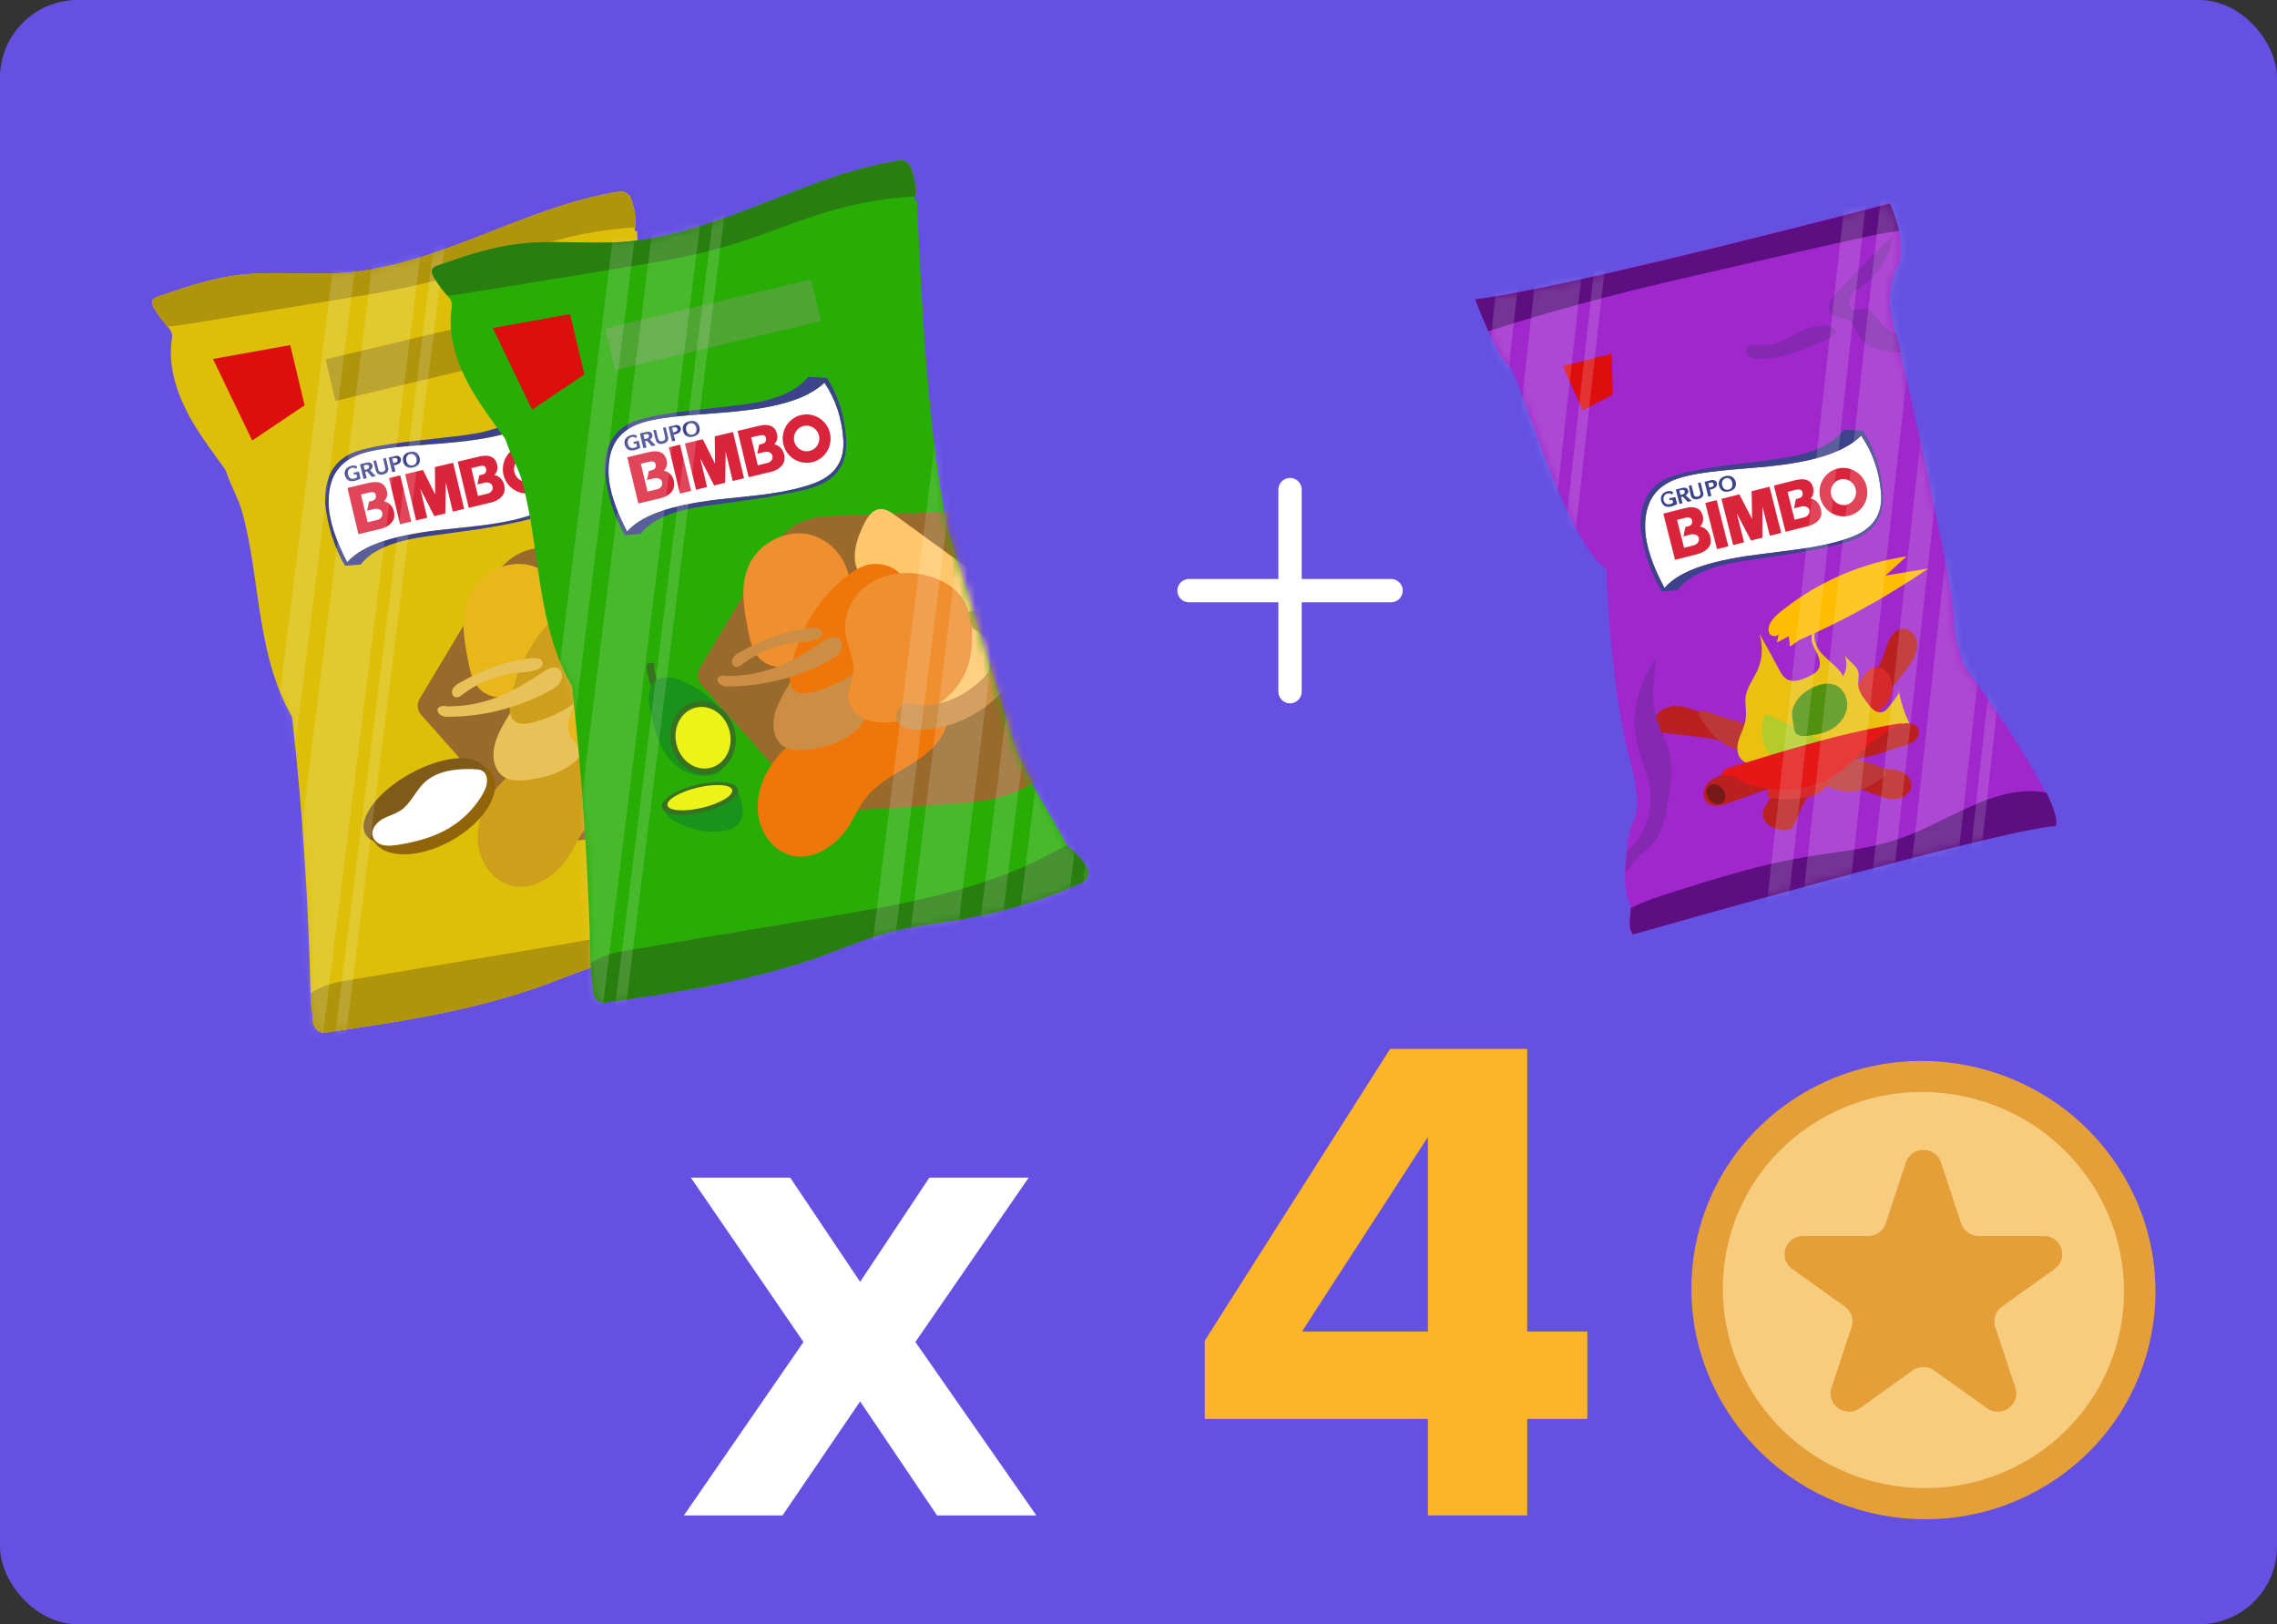 <svg width="293" height="209" viewBox="0 0 293 209" fill="none" xmlns="http://www.w3.org/2000/svg">
<rect x="0" y="0" width="293" height="209" fill="#333333" stroke="none"/>
<rect width="293" height="209" rx="10" fill="#6550E2"/>
<path d="M166 89V76M166 76V63M166 76H179M166 76H153" stroke="white" stroke-width="3" stroke-linecap="round"/>
<path d="M101.495 112.835C101.326 112.7 101.19 112.538 101.086 112.348C101.081 112.33 101.081 112.33 101.077 112.311C99.664 109.587 97.95 106.992 96.551 104.245C95.892 102.959 95.27 101.664 94.663 100.347C94.631 100.296 94.614 100.222 94.6 100.167C93.048 95.135 91.496 90.104 89.943 85.072C88.573 80.641 87.203 76.21 85.833 71.778C85.82 71.723 85.807 71.668 85.794 71.612C83.285 57.897 82.621 43.8 81.989 29.833C81.99 29.755 81.898 29.698 81.824 29.716C81.731 29.738 81.635 29.664 81.65 29.562C81.978 28.314 81.667 26.926 81.234 25.606C81.021 24.955 80.356 24.547 79.658 24.655C67.441 26.575 56.478 34.241 44.13 35.12C39.688 35.438 35.205 34.85 30.774 35.381C27.54 35.762 24.428 36.739 21.375 37.798C19.786 38.353 19.029 38.377 19.989 39.943C20.501 40.776 21.156 41.556 21.807 42.317C22.081 42.642 22.205 43.08 22.131 43.507C21.501 47.265 22.932 51.214 24.915 54.524C26.119 56.538 27.546 58.42 28.922 60.335C29.009 60.451 29.081 60.59 29.116 60.737C29.65 62.404 30.664 64.112 31.143 65.792C31.675 67.693 32.04 69.634 32.368 71.584C33.192 76.594 33.631 81.715 35.139 86.562C35.722 88.432 36.476 90.28 37.453 91.997C37.553 92.168 37.615 92.348 37.622 92.542C38.926 104.321 39.698 116.169 39.963 128.021C40 128.012 40.037 128.003 40.056 127.999C39.878 128.646 40.112 129.545 40.169 130.195C40.2 130.655 40.251 131.111 40.282 131.572C40.36 132.392 41.106 132.974 41.919 132.858C51.528 131.483 61.188 129.997 70.288 126.656C72.805 125.725 75.29 124.664 77.877 123.949C81.289 122.999 84.827 122.662 88.295 122.03C93.399 121.124 98.409 119.578 103.145 117.454C103.942 117.107 104.239 116.139 103.791 115.408C103.184 114.422 102.41 113.553 101.495 112.835Z" fill="#DDBF0A"/>
<path d="M81.22 25.628C81.006 24.977 80.341 24.57 79.644 24.678C67.441 26.575 56.477 34.241 44.129 35.12C39.687 35.438 35.204 34.85 30.773 35.381C27.539 35.762 24.427 36.738 21.374 37.798C19.785 38.353 19.028 38.377 19.988 39.942C20.432 40.655 20.969 41.346 21.538 42.01C22.429 41.973 23.312 41.821 24.181 41.692C30.639 40.639 37.078 39.59 43.536 38.537C48.376 37.753 53.253 36.96 57.962 35.545C62.467 34.177 66.784 32.27 71.33 30.991C74.723 30.045 78.223 29.463 81.755 29.264C81.911 28.116 81.644 26.834 81.22 25.628Z" fill="#AF940C"/>
<path d="M69.831 121.949C61.44 123.346 53.05 124.743 44.682 126.154C43.045 126.427 41.195 126.869 39.961 127.846C39.956 127.906 39.969 127.961 39.963 128.021C40 128.012 40.038 128.003 40.056 127.999C39.878 128.646 40.112 129.545 40.169 130.195C40.201 130.655 40.251 131.111 40.282 131.572C40.361 132.392 41.106 132.974 41.919 132.858C51.528 131.483 61.188 129.997 70.288 126.656C72.805 125.725 75.29 124.664 77.877 123.949C81.289 122.999 84.827 122.662 88.295 122.03C93.399 121.124 98.409 119.578 103.145 117.454C103.942 117.107 104.24 116.139 103.791 115.408C103.184 114.422 102.41 113.553 101.495 112.835C101.404 112.779 101.326 112.7 101.267 112.617C100.441 113.009 99.647 113.452 98.849 113.876C89.913 118.562 79.779 120.278 69.831 121.949Z" fill="#AF940C"/>
<path d="M37.347 44.402L39.196 52.151L32.453 56.685L27.406 46.188L37.347 44.402Z" fill="#DD0E0E"/>
<path d="M68.357 39.929L41.893 46.242L43.169 51.593L69.634 45.28L68.357 39.929Z" fill="#AF940C"/>
<path fill-rule="evenodd" clip-rule="evenodd" d="M57.265 68.121C51.333 68.756 46.854 69.903 44.676 72.333C43.258 69.59 42.306 66.99 42.287 64.615C42.256 60.469 44.52 58.974 46.803 58.292C49.669 57.433 54.45 57.307 58.294 56.936C63.245 56.457 67.57 55.562 70.079 53.208C71.563 55.409 72.31 57.804 72.488 60.356C72.755 63.276 71.395 65.121 68.758 66.121C65.343 67.384 61.233 67.701 57.265 68.121Z" fill="white"/>
<path fill-rule="evenodd" clip-rule="evenodd" d="M52.763 58.431C53.188 58.33 53.494 58.627 53.578 58.978C53.67 59.365 53.55 59.764 53.124 59.866C52.703 59.986 52.402 59.707 52.291 59.324C52.207 58.973 52.3 58.541 52.763 58.431ZM52.696 58.154C52.086 58.3 51.721 58.738 51.875 59.384C52.029 60.03 52.505 60.306 53.172 60.147C53.819 59.992 54.143 59.545 53.989 58.899C53.835 58.253 53.344 58 52.696 58.154ZM50.617 59.606L50.476 59.015C50.736 58.953 51.074 58.814 51.153 59.146C51.232 59.478 50.895 59.539 50.617 59.606ZM50.461 60.755L50.868 60.657L50.683 59.883C51.016 59.803 51.428 59.724 51.561 59.381C51.694 59.037 51.483 58.561 50.9 58.661L50.012 58.873L50.461 60.755ZM48.046 59.322L48.398 59.238C48.441 59.423 48.652 60.387 48.724 60.525C48.895 60.914 49.635 60.737 49.585 60.281C49.542 60.018 49.37 59.299 49.3 59.004L49.652 58.92C49.709 59.159 49.969 60.17 49.981 60.382C49.979 60.948 49.243 61.143 48.852 61.06C48.502 60.988 48.399 60.72 48.324 60.406L48.046 59.322ZM46.93 60.466L46.794 59.894C47.071 59.828 47.41 59.688 47.484 60.002C47.568 60.353 47.152 60.413 46.93 60.466ZM46.778 61.633L47.185 61.536L46.992 60.724L47.232 60.667L47.87 61.373L48.351 61.258L47.626 60.514C47.845 60.365 47.995 60.173 47.924 59.878C47.836 59.509 47.491 59.455 47.176 59.53L46.325 59.733L46.778 61.633ZM45.491 60.829L45.553 61.087L45.867 61.012L45.964 61.418C45.657 61.608 45.162 61.746 44.917 61.375C44.672 61.004 44.67 60.342 45.263 60.2C45.503 60.143 45.669 60.182 45.81 60.362L45.966 60.033C45.755 59.888 45.534 59.863 45.22 59.938C43.961 60.238 44.297 61.562 44.87 61.835C45.334 62.056 45.959 61.809 46.396 61.588L46.176 60.665L45.491 60.829ZM54.915 69.013C51.375 69.507 48.084 70.468 46.411 72.641C45.737 72.685 45.067 72.747 44.393 72.791C42.977 70.379 42.159 67.688 41.833 64.763C41.746 61.858 42.627 59.074 46.054 58.023C49.61 56.941 54.762 56.647 59.772 55.998C63.357 55.533 66.355 54.487 68.002 52.456C68.795 52.5 69.588 52.545 70.4 52.586C71.982 55.036 72.667 57.661 72.862 60.364C73.131 64.2 71.056 66.079 67.827 66.889C63.375 67.99 58.585 68.489 54.915 69.013ZM57.265 68.121C51.333 68.756 46.853 69.903 44.675 72.334C43.258 69.591 42.305 66.99 42.287 64.616C42.256 60.469 44.52 58.974 46.803 58.293C49.669 57.433 54.45 57.307 58.293 56.936C63.245 56.457 67.57 55.562 70.079 53.208C71.562 55.409 72.31 57.805 72.488 60.356C72.754 63.276 71.395 65.121 68.758 66.121C65.343 67.384 61.233 67.701 57.265 68.121Z" fill="#3D438B"/>
<path fill-rule="evenodd" clip-rule="evenodd" d="M62.721 63.525L61.5 63.816L60.646 60.236L61.664 59.994C62.201 59.866 62.458 59.96 62.528 60.255C62.653 60.694 62.465 60.973 62.058 61.07L61.669 61.163L61.439 62.329L62.383 62.104C62.845 61.993 63.35 62.224 63.391 62.643C63.451 63.058 63.184 63.414 62.721 63.525ZM63.225 64.652L60.32 65.346L58.902 59.404L61.66 58.747C62.622 58.517 63.503 58.599 63.871 59.487C64.145 60.143 64.037 60.676 63.617 61.127C64.454 61.278 65.008 62.121 64.933 63.036C64.876 63.947 63.928 64.485 63.225 64.652ZM67.395 58.763C68.265 58.556 69.158 59.103 69.369 59.989C69.581 60.874 69.049 61.762 68.161 61.974C67.291 62.181 66.397 61.634 66.186 60.748C65.975 59.862 66.525 58.971 67.395 58.763ZM67.06 57.361C68.707 56.968 70.38 57.992 70.78 59.672C71.177 61.332 70.17 63.015 68.504 63.413C66.857 63.806 65.185 62.781 64.784 61.102C64.402 59.419 65.413 57.754 67.06 57.361ZM58.31 59.546L59.727 65.487L58.265 65.836L57.367 62.072L57.303 66.065L55.878 66.405L54.082 62.894L54.971 66.621L53.546 66.961L52.129 61.02L54.424 60.473L55.998 63.627L55.96 60.106L58.31 59.546ZM50.056 61.515L51.5 61.17L52.917 67.111L51.473 67.456L50.056 61.515ZM48.527 66.911L47.305 67.202L46.451 63.623L47.469 63.38C48.006 63.252 48.263 63.346 48.334 63.642C48.458 64.08 48.27 64.359 47.863 64.456L47.474 64.549L47.244 65.715L48.188 65.49C48.65 65.38 49.155 65.61 49.197 66.029C49.256 66.444 48.989 66.8 48.527 66.911ZM49.03 68.038L46.125 68.732L44.708 62.791L47.465 62.133C48.427 61.903 49.308 61.986 49.676 62.873C49.95 63.529 49.842 64.062 49.422 64.513C50.26 64.664 50.813 65.507 50.738 66.422C50.681 67.333 49.734 67.871 49.03 68.038Z" fill="#DA243C"/>
<mask id="mask0" mask-type="alpha" maskUnits="userSpaceOnUse" x="18" y="23" width="87" height="112">
<path d="M101.495 112.835C101.326 112.7 101.19 112.538 101.086 112.348C101.081 112.33 101.081 112.33 101.077 112.311C99.664 109.587 97.95 106.992 96.551 104.245C95.892 102.959 95.27 101.664 94.663 100.347C94.631 100.296 94.614 100.222 94.6 100.167C93.048 95.135 91.496 90.104 89.943 85.072C88.573 80.641 87.203 76.21 85.833 71.778C85.82 71.723 85.807 71.668 85.794 71.612C83.285 57.897 82.621 43.8 81.989 29.833C81.99 29.755 81.898 29.698 81.824 29.716C81.731 29.738 81.635 29.664 81.65 29.562C81.978 28.314 81.667 26.926 81.234 25.606C81.021 24.955 80.356 24.547 79.658 24.655C67.441 26.575 56.478 34.241 44.13 35.12C39.688 35.438 35.205 34.85 30.774 35.381C27.54 35.762 24.428 36.739 21.375 37.798C19.786 38.353 19.029 38.377 19.989 39.943C20.501 40.776 21.156 41.556 21.807 42.317C22.081 42.642 22.205 43.08 22.131 43.507C21.501 47.265 22.932 51.214 24.915 54.524C26.119 56.538 27.546 58.42 28.922 60.335C29.009 60.451 29.081 60.59 29.116 60.737C29.65 62.404 30.664 64.112 31.143 65.792C31.675 67.693 32.04 69.634 32.368 71.584C33.192 76.594 33.631 81.715 35.139 86.562C35.722 88.432 36.476 90.28 37.453 91.997C37.553 92.168 37.615 92.348 37.622 92.542C38.926 104.321 39.698 116.169 39.963 128.021C40 128.012 40.037 128.003 40.056 127.999C39.878 128.646 40.112 129.545 40.169 130.195C40.2 130.655 40.251 131.111 40.282 131.572C40.36 132.392 41.106 132.974 41.919 132.858C51.528 131.483 61.188 129.997 70.288 126.656C72.805 125.725 75.29 124.664 77.877 123.949C81.289 122.999 84.827 122.662 88.295 122.029C93.399 121.124 98.409 119.578 103.145 117.454C103.942 117.107 104.239 116.139 103.791 115.408C103.184 114.422 102.41 113.553 101.495 112.835Z" fill="#DDBF0A"/>
</mask>
<g mask="url(#mask0)">
<path d="M72.152 70.264C70.347 70.324 68.491 70.416 66.858 71.196C64.617 72.296 63.216 74.541 61.927 76.682L53.995 89.923C53.6 90.563 53.683 91.402 54.189 91.964L65.088 104.282C66.291 105.633 67.566 107.045 69.252 107.715C70.85 108.348 72.623 108.237 74.337 108.121C78.109 107.864 81.886 107.626 85.659 107.37C88.009 107.219 90.378 107.063 92.636 106.446C95.284 105.737 97.759 104.386 99.805 102.552C101.017 101.483 102.108 100.15 102.348 98.533C102.553 97.178 102.07 95.811 101.605 94.518C99.454 88.615 97.048 82.793 94.396 77.088C93.748 75.682 93.081 74.281 92.396 72.885C91.945 71.978 91.524 70.46 90.608 69.898C89.856 69.454 88.755 69.677 87.938 69.697C86.309 69.754 84.68 69.811 83.069 69.864C79.422 69.993 75.799 70.135 72.152 70.264Z" fill="#996A2B"/>
<path d="M73.215 110.143C73.949 108.954 74.504 107.671 75.374 106.566C76.545 105.078 78.195 104.041 79.84 103.063C81.466 102.09 83.147 101.104 84.391 99.677C85.097 98.865 85.662 97.872 85.919 96.816C86.219 95.613 85.226 94.485 83.988 94.624C80.481 95.012 77.001 95.589 73.545 96.355C71.556 96.79 69.543 97.29 67.756 98.243C65.917 99.228 64.323 100.661 63.172 102.398C62.05 104.089 61.362 106.125 61.473 108.147C61.583 110.168 62.593 112.189 64.306 113.301C67.567 115.41 71.401 113.033 73.215 110.143Z" fill="#CE9F1B"/>
<path d="M65.515 91.972C64.5 93.618 63.451 95.37 63.498 97.29C63.523 98.298 63.926 99.332 64.75 99.916C65.615 100.509 66.764 100.488 67.79 100.361C69.638 100.154 71.503 99.69 73.065 98.693C74.645 97.692 75.886 96.089 76.152 94.251C76.457 92.17 75.385 89.969 73.608 88.833C72.216 87.917 70.181 87.505 68.546 88.032C67.092 88.496 66.296 90.733 65.515 91.972Z" fill="#E8C258"/>
<path d="M68.036 72.689C64.887 72.036 61.432 73.952 60.226 76.931C59.205 79.456 59.703 82.282 60.221 84.947C60.474 86.251 60.767 87.644 61.683 88.615C63.22 90.218 65.986 90.007 67.814 88.732C69.642 87.458 70.763 85.435 71.824 83.485C72.394 82.433 73.368 81.186 73.503 79.945C73.605 79.063 73.23 77.982 72.958 77.17C72.195 74.953 70.314 73.218 68.036 72.689Z" fill="#E8B71A"/>
<path d="M73.968 75.662C73.933 74.207 74.476 72.791 75.1 71.472C75.558 70.524 76.244 69.463 77.292 69.428C77.971 69.403 78.579 69.823 79.142 70.215C82.67 72.786 86.212 75.334 89.74 77.906C90.994 78.816 92.379 79.948 92.476 81.504C92.553 82.812 91.64 83.985 90.625 84.812C88.11 86.816 84.505 87.364 81.491 86.211C79.341 85.398 77.552 83.719 76.519 81.683C76.077 80.814 75.936 79.814 75.41 79.003C74.675 77.891 74.001 77.116 73.968 75.662Z" fill="#B58612"/>
<path d="M92.169 85.302C92.849 86.758 93.208 88.428 92.858 89.993C92.507 91.559 91.328 93.01 89.759 93.404C89.457 92.384 89.862 91.293 90.063 90.251C90.328 88.9 90.224 87.482 89.796 86.18C89.582 85.529 89.294 84.896 88.941 84.317C88.778 84.044 88.107 83.444 88.194 83.072C88.354 82.429 89.488 82.51 89.966 82.629C91.116 82.94 91.696 84.303 92.169 85.302Z" fill="#E8C258"/>
<path d="M84.983 87.972C84.287 89.074 83.559 90.203 83.355 91.481C83.132 92.762 83.563 94.239 84.677 94.89C85.36 95.293 86.227 95.32 86.995 95.097C87.759 94.857 88.429 94.385 89.003 93.838C90.179 92.7 90.994 91.199 91.294 89.587C91.476 88.627 91.469 87.614 91.097 86.709C90.724 85.803 89.972 85.027 89.019 84.806C87.883 84.55 86.667 85.113 85.855 85.97C85.042 86.827 84.559 87.917 84.094 89.003" fill="#B58612"/>
<path d="M75.364 76.675C74.312 77.023 73.387 77.654 72.539 78.363C68.928 81.35 66.452 85.646 65.674 90.258C65.531 91.131 65.486 92.175 66.172 92.752C66.788 93.288 67.74 93.178 68.531 92.969C72.257 92.022 75.628 89.755 77.856 86.63C79.159 84.798 80.71 81.952 80.585 79.622C80.438 77.122 77.471 75.997 75.364 76.675Z" fill="#CE9F1B"/>
<path d="M71.732 85.965C71.135 85.678 70.452 86.095 69.913 86.457C65.761 89.223 62.424 90.896 57.436 90.896C57.138 90.714 56.328 90.927 56.292 91.267C56.26 91.625 56.529 91.932 56.859 92.087C57.19 92.242 57.541 92.237 57.891 92.231C62.321 92.188 66.741 91.036 70.659 88.931C71.249 88.615 71.848 88.258 72.16 87.677C72.471 87.095 72.328 86.252 71.732 85.965Z" fill="#E8C258"/>
<path d="M59.155 87.854C58.793 88.057 58.402 88.306 58.237 88.677C58.052 89.053 58.207 89.62 58.621 89.716C58.953 89.793 59.251 89.566 59.516 89.367C61.75 87.664 64.503 86.656 67.305 86.514C67.887 86.492 70.381 86.209 69.712 85.043C69.35 84.427 67.731 84.774 67.222 84.857C64.398 85.316 61.617 86.447 59.155 87.854Z" fill="#E8C258"/>
<path d="M89.04 85.054C88.971 83.373 88.498 81.634 87.391 80.357C86.444 79.257 85.119 78.54 83.726 78.112C81.238 77.359 78.413 77.487 76.169 78.822C73.925 80.157 72.418 82.778 72.762 85.368C72.992 87.068 73.965 88.689 73.784 90.389C73.669 91.548 73.011 92.641 73.131 93.802C73.248 94.866 74.036 95.79 74.994 96.282C75.953 96.775 77.073 96.879 78.162 96.853C81.264 96.737 84.248 95.304 86.377 93.08C88.591 90.797 89.174 88.161 89.04 85.054Z" fill="#E8B71A"/>
<path d="M91.7 89.724C92.126 89.135 92.512 88.458 93.126 88.078C93.739 87.697 94.694 87.684 95.094 88.291C95.488 88.879 95.184 89.654 94.844 90.281C92.277 94.852 87.121 97.837 81.875 97.82C80.427 97.815 78.517 96.945 79.529 95.201C80.32 93.843 81.571 94.578 82.793 94.618C86.206 94.74 89.814 92.397 91.7 89.724Z" fill="#E8C258"/>
<path d="M58.096 108.157C62.314 105.798 64.665 101.982 63.346 99.634C62.028 97.285 57.54 97.294 53.322 99.653C49.105 102.012 46.754 105.828 48.073 108.177C49.391 110.525 53.879 110.516 58.096 108.157Z" fill="#916409"/>
<path d="M56.616 106.537C60.834 104.178 63.379 100.71 62.302 98.791C61.225 96.873 56.932 97.23 52.715 99.589C48.497 101.948 45.951 105.416 47.029 107.335C48.106 109.253 52.398 108.896 56.616 106.537Z" fill="#7F5A18"/>
<path fill-rule="evenodd" clip-rule="evenodd" d="M58.181 99.104C56.841 99.306 55.515 99.818 54.545 100.751C53.434 101.835 52.849 103.398 51.57 104.269C50.83 104.777 49.919 104.975 49.148 105.432C48.377 105.889 47.707 106.77 47.969 107.624C48.147 108.206 48.714 108.616 49.312 108.746C49.911 108.877 50.539 108.805 51.145 108.719C53.483 108.356 55.839 107.736 57.856 106.513C59.514 105.513 60.938 104.101 61.954 102.455C62.292 101.906 62.585 101.329 62.652 100.709C62.736 99.831 62.426 99.105 61.523 99.008C60.44 98.896 59.258 98.944 58.181 99.104Z" fill="white"/>
</g>
<mask id="mask1" mask-type="alpha" maskUnits="userSpaceOnUse" x="18" y="23" width="87" height="112">
<path d="M101.495 112.835C101.326 112.7 101.19 112.538 101.086 112.348C101.081 112.33 101.081 112.33 101.077 112.311C99.664 109.587 97.95 106.992 96.551 104.245C95.892 102.959 95.27 101.664 94.663 100.347C94.631 100.296 94.614 100.222 94.6 100.167C93.048 95.135 91.496 90.104 89.943 85.072C88.573 80.641 87.203 76.21 85.833 71.778C85.82 71.723 85.807 71.668 85.794 71.612C83.285 57.897 82.621 43.8 81.989 29.833C81.99 29.755 81.898 29.698 81.824 29.716C81.731 29.738 81.635 29.664 81.65 29.562C81.978 28.314 81.667 26.926 81.234 25.606C81.021 24.955 80.356 24.547 79.658 24.655C67.441 26.575 56.478 34.241 44.13 35.12C39.688 35.438 35.205 34.85 30.774 35.381C27.54 35.762 24.428 36.739 21.375 37.798C19.786 38.353 19.029 38.377 19.989 39.943C20.501 40.776 21.156 41.556 21.807 42.317C22.081 42.642 22.205 43.08 22.131 43.507C21.501 47.265 22.932 51.214 24.915 54.524C26.119 56.538 27.546 58.42 28.922 60.335C29.009 60.451 29.081 60.59 29.116 60.737C29.65 62.404 30.664 64.112 31.143 65.792C31.675 67.693 32.04 69.634 32.368 71.584C33.192 76.594 33.631 81.715 35.139 86.562C35.722 88.432 36.476 90.28 37.453 91.997C37.553 92.168 37.615 92.348 37.622 92.542C38.926 104.321 39.698 116.169 39.963 128.021C40 128.012 40.037 128.003 40.056 127.999C39.878 128.646 40.112 129.545 40.169 130.195C40.2 130.655 40.251 131.111 40.282 131.572C40.36 132.392 41.106 132.974 41.919 132.858C51.528 131.483 61.188 129.997 70.288 126.656C72.805 125.725 75.29 124.664 77.877 123.949C81.289 122.999 84.827 122.662 88.295 122.029C93.399 121.124 98.409 119.578 103.145 117.454C103.942 117.107 104.239 116.139 103.791 115.408C103.184 114.422 102.41 113.553 101.495 112.835Z" fill="#DDBF0A"/>
</mask>
<g mask="url(#mask1)">
<path opacity="0.15" d="M91.45 134.189L107.197 8.236L104.422 7.895L88.675 133.848L91.45 134.189Z" fill="white"/>
<path opacity="0.15" d="M101.932 139.819L117.68 13.866L116.302 13.697L100.554 139.65L101.932 139.819Z" fill="white"/>
<path opacity="0.15" d="M99.36 136.428L115.107 10.476L109.142 9.742L93.395 135.695L99.36 136.428Z" fill="white"/>
<path opacity="0.15" d="M31.581 147.214L47.328 21.261L44.553 20.919L28.806 146.872L31.581 147.214Z" fill="white"/>
<path opacity="0.15" d="M42.065 152.824L57.812 26.871L56.434 26.702L40.687 152.655L42.065 152.824Z" fill="white"/>
<path opacity="0.15" d="M39.513 149.436L55.26 23.483L49.294 22.75L33.547 148.703L39.513 149.436Z" fill="white"/>
<path opacity="0.15" d="M85.614 136.146L101.361 10.193L95.396 9.46L79.649 135.413L85.614 136.146Z" fill="white"/>
<path opacity="0.15" d="M78.011 133.585L93.758 7.632L90.983 7.29L75.236 133.243L78.011 133.585Z" fill="white"/>
</g>
<g clip-path="url(#clip0)">
<path d="M264.327 190.48C277.95 181.402 281.461 163.084 272.169 149.565C262.877 136.047 244.301 132.447 230.678 141.524C217.055 150.602 213.544 168.92 222.836 182.439C232.128 195.957 250.704 199.557 264.327 190.48Z" fill="#E59F39"/>
<path d="M262.041 187.16C273.815 179.316 276.849 163.484 268.818 151.798C260.787 140.112 244.732 136.997 232.958 144.841C221.185 152.685 218.151 168.517 226.182 180.203C234.213 191.89 250.267 195.004 262.041 187.16Z" fill="#F7CC7F"/>
<path opacity="0.3" d="M233.658 144.394C226.911 148.579 222.829 155.363 221.893 162.621C223.479 156.618 227.288 151.178 233.021 147.619C245.046 140.157 260.997 143.792 268.641 155.722C271.995 160.957 273.191 166.922 272.463 172.605C274.205 166.013 273.269 158.73 269.278 152.483C261.634 140.554 245.683 136.931 233.658 144.394Z" fill="#F7CC7F"/>
<path d="M249.764 149.59L252.351 157.411C252.676 158.384 253.586 159.037 254.613 159.037H262.972C265.286 159.037 266.248 161.942 264.376 163.286L257.616 168.125C256.784 168.726 256.433 169.789 256.745 170.749L259.332 178.569C260.047 180.733 257.525 182.537 255.666 181.193L248.906 176.355C248.074 175.753 246.943 175.753 246.098 176.355L239.338 181.193C237.466 182.525 234.957 180.733 235.672 178.569L238.259 170.749C238.584 169.776 238.233 168.726 237.388 168.125L230.628 163.286C228.756 161.955 229.718 159.037 232.032 159.037H240.391C241.418 159.037 242.341 158.384 242.653 157.411L245.24 149.59C245.942 147.427 249.062 147.427 249.764 149.59Z" fill="#E59F39"/>
</g>
<path d="M133.36 195L117.79 172.68L132.37 151.53H119.59L110.68 164.94L101.68 151.53H88.9L103.39 172.68L88 195H100.69L110.68 180.33L120.58 195H133.36Z" fill="white"/>
<path d="M196.519 195V182.58H204.259V171.33H196.519V134.97H178.879L155.029 172.5V182.58H183.739V195H196.519ZM183.739 171.33H167.539L183.739 146.31V171.33Z" fill="#FCB527"/>
<path d="M137.531 108.971C137.362 108.835 137.225 108.673 137.121 108.483C137.117 108.464 137.117 108.464 137.112 108.446C135.698 105.717 133.983 103.118 132.583 100.366C131.924 99.078 131.301 97.782 130.693 96.462C130.661 96.411 130.644 96.337 130.63 96.282C129.076 91.243 127.522 86.203 125.967 81.164C124.595 76.726 123.223 72.288 121.851 67.85C121.838 67.794 121.825 67.739 121.812 67.683C119.297 53.948 118.628 39.831 117.99 25.843C117.991 25.764 117.899 25.708 117.825 25.726C117.732 25.748 117.636 25.673 117.651 25.572C117.979 24.322 117.667 22.931 117.234 21.609C117.02 20.957 116.355 20.549 115.657 20.657C103.44 22.576 92.479 30.25 80.13 31.126C75.688 31.444 71.205 30.853 66.774 31.383C63.539 31.764 60.428 32.741 57.375 33.802C55.786 34.356 55.029 34.381 55.99 35.949C56.502 36.783 57.158 37.564 57.809 38.327C58.083 38.652 58.207 39.091 58.133 39.519C57.505 43.282 58.938 47.237 60.922 50.553C62.127 52.57 63.555 54.455 64.932 56.373C65.018 56.489 65.09 56.628 65.126 56.776C65.661 58.445 66.675 60.156 67.155 61.838C67.688 63.742 68.054 65.686 68.383 67.639C69.208 72.657 69.65 77.786 71.16 82.64C71.744 84.513 72.498 86.364 73.476 88.083C73.576 88.255 73.638 88.435 73.645 88.629C74.954 100.426 75.731 112.291 76.001 124.16C76.038 124.151 76.075 124.142 76.093 124.138C75.915 124.786 76.15 125.687 76.207 126.337C76.239 126.798 76.289 127.255 76.321 127.716C76.4 128.537 77.145 129.121 77.959 129.005C87.567 127.63 97.228 126.146 106.327 122.803C108.843 121.87 111.328 120.808 113.916 120.093C117.327 119.143 120.865 118.806 124.333 118.174C129.438 117.269 134.447 115.722 139.182 113.596C139.98 113.25 140.277 112.28 139.828 111.548C139.221 110.56 138.446 109.69 137.531 108.971Z" fill="#28AD07"/>
<path d="M117.219 21.632C117.005 20.98 116.34 20.572 115.642 20.68C103.439 22.576 92.478 30.25 80.13 31.126C75.687 31.444 71.204 30.853 66.773 31.383C63.539 31.764 60.427 32.741 57.374 33.801C55.785 34.356 55.029 34.381 55.989 35.948C56.434 36.663 56.97 37.355 57.54 38.02C58.431 37.983 59.314 37.831 60.183 37.702C66.641 36.649 73.08 35.601 79.538 34.548C84.378 33.764 89.255 32.972 93.963 31.555C98.468 30.188 102.785 28.279 107.331 26.999C110.724 26.053 114.223 25.471 117.756 25.273C117.911 24.123 117.644 22.839 117.219 21.632Z" fill="#287F0F"/>
<path d="M105.868 118.088C97.477 119.484 89.087 120.881 80.719 122.292C79.082 122.565 77.232 123.006 75.998 123.984C75.993 124.044 76.006 124.1 76.001 124.16C76.038 124.151 76.075 124.142 76.093 124.137C75.915 124.785 76.15 125.686 76.207 126.337C76.239 126.798 76.29 127.255 76.321 127.716C76.4 128.537 77.145 129.121 77.959 129.005C87.567 127.63 97.228 126.145 106.328 122.802C108.843 121.87 111.329 120.808 113.916 120.093C117.327 119.143 120.866 118.806 124.333 118.174C129.438 117.269 134.448 115.722 139.182 113.596C139.98 113.249 140.277 112.28 139.828 111.547C139.221 110.559 138.446 109.69 137.531 108.97C137.439 108.914 137.362 108.835 137.303 108.751C136.477 109.144 135.683 109.587 134.885 110.012C125.95 114.702 115.816 116.417 105.868 118.088Z" fill="#287F0F"/>
<path d="M73.351 40.419L75.203 48.18L68.461 52.718L63.41 42.205L73.351 40.419Z" fill="#DD0E0E"/>
<path d="M104.363 35.949L77.898 42.264L79.177 47.623L105.641 41.308L104.363 35.949Z" fill="#4EA532"/>
<path fill-rule="evenodd" clip-rule="evenodd" d="M93.279 64.18C87.347 64.814 82.868 65.961 80.691 68.395C79.272 65.647 78.318 63.043 78.299 60.665C78.266 56.513 80.53 55.016 82.813 54.334C85.678 53.475 90.46 53.349 94.303 52.979C99.255 52.501 103.58 51.606 106.088 49.249C107.573 51.454 108.321 53.853 108.501 56.408C108.768 59.332 107.409 61.18 104.773 62.18C101.358 63.444 97.248 63.761 93.279 64.18Z" fill="white"/>
<path fill-rule="evenodd" clip-rule="evenodd" d="M88.773 54.474C89.198 54.372 89.504 54.67 89.588 55.022C89.681 55.41 89.561 55.809 89.135 55.911C88.714 56.031 88.413 55.751 88.302 55.367C88.218 55.016 88.31 54.584 88.773 54.474ZM88.707 54.197C88.096 54.342 87.731 54.781 87.885 55.428C88.04 56.074 88.517 56.351 89.183 56.192C89.831 56.038 90.154 55.59 90 54.943C89.845 54.296 89.354 54.042 88.707 54.197ZM86.628 55.65L86.487 55.058C86.746 54.996 87.084 54.857 87.164 55.19C87.243 55.522 86.906 55.583 86.628 55.65ZM86.472 56.8L86.879 56.703L86.694 55.927C87.027 55.847 87.439 55.769 87.572 55.424C87.705 55.08 87.493 54.603 86.911 54.703L86.022 54.915L86.472 56.8ZM84.056 55.365L84.408 55.281C84.452 55.466 84.663 56.431 84.735 56.57C84.906 56.959 85.646 56.782 85.596 56.325C85.553 56.062 85.381 55.342 85.31 55.046L85.662 54.962C85.719 55.202 85.98 56.214 85.992 56.426C85.99 56.993 85.254 57.188 84.863 57.106C84.513 57.033 84.41 56.765 84.335 56.451L84.056 55.365ZM82.941 56.51L82.804 55.937C83.082 55.871 83.42 55.731 83.495 56.046C83.579 56.397 83.163 56.457 82.941 56.51ZM82.789 57.679L83.197 57.582L83.002 56.769L83.243 56.711L83.881 57.418L84.362 57.303L83.637 56.559C83.856 56.409 84.005 56.217 83.935 55.921C83.847 55.552 83.501 55.497 83.186 55.572L82.335 55.776L82.789 57.679ZM81.502 56.873L81.563 57.132L81.878 57.056L81.975 57.463C81.668 57.653 81.173 57.791 80.928 57.42C80.683 57.049 80.681 56.385 81.273 56.244C81.514 56.186 81.68 56.225 81.821 56.406L81.977 56.076C81.766 55.931 81.545 55.906 81.23 55.981C79.972 56.281 80.308 57.607 80.881 57.88C81.345 58.102 81.971 57.855 82.407 57.633L82.186 56.709L81.502 56.873ZM90.93 65.072C87.39 65.565 84.098 66.526 82.427 68.703C81.753 68.746 81.083 68.808 80.409 68.852C78.991 66.436 78.172 63.741 77.845 60.812C77.757 57.903 78.637 55.115 82.064 54.063C85.619 52.98 90.772 52.688 95.781 52.04C99.367 51.575 102.364 50.528 104.011 48.494C104.804 48.539 105.598 48.584 106.409 48.625C107.992 51.079 108.678 53.709 108.874 56.416C109.146 60.257 107.071 62.139 103.841 62.948C99.39 64.049 94.6 64.548 90.93 65.072ZM93.279 64.18C87.347 64.814 82.868 65.961 80.691 68.394C79.272 65.647 78.319 63.042 78.299 60.664C78.266 56.512 80.53 55.015 82.813 54.334C85.678 53.474 90.46 53.349 94.304 52.978C99.255 52.5 103.58 51.605 106.089 49.248C107.573 51.453 108.321 53.852 108.501 56.407C108.768 59.331 107.409 61.179 104.773 62.179C101.358 63.443 97.248 63.76 93.279 64.18Z" fill="#3D438B"/>
<path fill-rule="evenodd" clip-rule="evenodd" d="M98.735 59.578L97.513 59.869L96.658 56.285L97.676 56.042C98.213 55.914 98.47 56.008 98.54 56.304C98.665 56.743 98.477 57.022 98.07 57.119L97.681 57.212L97.451 58.38L98.395 58.155C98.858 58.045 99.363 58.276 99.404 58.696C99.464 59.111 99.197 59.468 98.735 59.578ZM99.239 60.708L96.334 61.401L94.914 55.451L97.671 54.793C98.633 54.563 99.514 54.646 99.882 55.535C100.157 56.192 100.049 56.725 99.629 57.177C100.467 57.329 101.021 58.173 100.946 59.089C100.89 60.001 99.942 60.54 99.239 60.708ZM103.407 54.811C104.276 54.603 105.17 55.152 105.382 56.039C105.593 56.926 105.062 57.814 104.174 58.026C103.304 58.234 102.41 57.685 102.199 56.798C102.006 55.907 102.537 55.019 103.407 54.811ZM103.072 53.407C104.719 53.014 106.391 54.04 106.793 55.722C107.189 57.385 106.183 59.07 104.518 59.468C102.852 59.865 101.198 58.834 100.797 57.152C100.414 55.466 101.424 53.8 103.072 53.407ZM94.322 55.592L95.741 61.542L94.279 61.891L93.38 58.121L93.317 62.121L91.892 62.461L90.094 58.944L90.985 62.677L89.56 63.017L88.14 57.067L90.435 56.519L92.01 59.678L91.971 56.153L94.322 55.592ZM86.068 57.561L87.511 57.217L88.931 63.167L87.487 63.511L86.068 57.561ZM84.54 62.965L83.319 63.256L82.463 59.671L83.481 59.428C84.018 59.3 84.275 59.395 84.346 59.691C84.47 60.13 84.283 60.409 83.875 60.506L83.487 60.599L83.257 61.767L84.201 61.542C84.663 61.431 85.168 61.663 85.21 62.082C85.27 62.498 85.003 62.854 84.54 62.965ZM85.044 64.094L82.139 64.788L80.719 58.837L83.477 58.18C84.439 57.95 85.32 58.033 85.688 58.922C85.962 59.579 85.855 60.112 85.434 60.564C86.273 60.715 86.826 61.56 86.751 62.476C86.695 63.388 85.748 63.927 85.044 64.094Z" fill="#DA243C"/>
<mask id="mask2" mask-type="alpha" maskUnits="userSpaceOnUse" x="54" y="19" width="87" height="112">
<path d="M137.531 108.971C137.362 108.835 137.225 108.673 137.121 108.483C137.117 108.464 137.117 108.464 137.112 108.446C135.698 105.717 133.983 103.118 132.583 100.366C131.924 99.078 131.301 97.782 130.693 96.462C130.661 96.411 130.644 96.337 130.63 96.282C129.076 91.243 127.522 86.203 125.967 81.164C124.595 76.726 123.223 72.288 121.851 67.85C121.838 67.794 121.825 67.739 121.812 67.683C119.297 53.948 118.628 39.831 117.99 25.843C117.991 25.764 117.899 25.708 117.825 25.726C117.732 25.748 117.636 25.673 117.651 25.572C117.979 24.322 117.667 22.931 117.234 21.609C117.02 20.957 116.355 20.549 115.657 20.657C103.44 22.576 92.479 30.25 80.13 31.126C75.688 31.444 71.205 30.853 66.774 31.383C63.539 31.764 60.428 32.741 57.375 33.802C55.786 34.356 55.029 34.381 55.99 35.949C56.502 36.783 57.158 37.564 57.809 38.327C58.083 38.652 58.207 39.091 58.133 39.519C57.505 43.282 58.938 47.237 60.922 50.553C62.127 52.57 63.555 54.455 64.932 56.373C65.018 56.489 65.09 56.628 65.126 56.776C65.661 58.445 66.675 60.156 67.155 61.838C67.688 63.742 68.054 65.686 68.383 67.639C69.208 72.657 69.65 77.786 71.16 82.64C71.744 84.513 72.498 86.364 73.476 88.083C73.576 88.255 73.638 88.435 73.645 88.629C74.954 100.426 75.731 112.291 76.001 124.16C76.038 124.151 76.075 124.142 76.093 124.138C75.915 124.786 76.15 125.687 76.207 126.337C76.239 126.798 76.289 127.255 76.321 127.716C76.4 128.537 77.145 129.121 77.959 129.005C87.567 127.63 97.228 126.146 106.327 122.803C108.843 121.87 111.328 120.808 113.916 120.093C117.327 119.143 120.865 118.806 124.333 118.174C129.438 117.269 134.447 115.722 139.182 113.596C139.98 113.25 140.277 112.28 139.828 111.548C139.221 110.56 138.446 109.69 137.531 108.971Z" fill="#28AD07"/>
</mask>
<g mask="url(#mask2)">
<path d="M84.171 85.278C84.11 86.249 84.389 87.257 84.934 88.064C84.516 88.281 84.099 88.498 83.681 88.715C83.751 88.679 83.816 88.624 83.885 88.588C83.802 88.647 83.266 86.568 83.241 86.379C83.127 85.41 83.212 85.272 84.171 85.278Z" fill="#377220"/>
<path d="M87.976 99.174C86.646 98.437 85.645 97.192 85 95.803C84.342 94.436 84.003 92.935 83.706 91.444C83.575 90.811 83.457 90.155 83.497 89.501C83.536 88.847 83.77 88.186 84.25 87.74C84.781 87.261 85.545 87.099 86.268 87.18C86.992 87.261 87.648 87.554 88.291 87.869C89.594 88.496 90.855 89.269 91.882 90.294C92.927 91.314 93.72 92.589 94.037 93.998C94.397 95.67 93.993 97.915 92.743 99.15C91.596 100.244 89.191 99.841 87.976 99.174Z" fill="#199319"/>
<path d="M108.169 66.329C106.364 66.389 104.508 66.48 102.875 67.26C100.634 68.362 99.234 70.61 97.946 72.753L90.019 86.011C89.624 86.652 89.707 87.492 90.213 88.055L101.118 100.394C102.322 101.747 103.598 103.161 105.284 103.833C106.883 104.467 108.656 104.357 110.369 104.241C114.142 103.985 117.919 103.748 121.692 103.493C124.042 103.342 126.411 103.187 128.67 102.57C131.317 101.86 133.791 100.508 135.837 98.672C137.049 97.602 138.139 96.267 138.378 94.648C138.583 93.291 138.1 91.921 137.634 90.626C135.48 84.715 133.072 78.883 130.417 73.169C129.769 71.761 129.101 70.358 128.415 68.959C127.964 68.052 127.543 66.531 126.626 65.969C125.874 65.523 124.773 65.746 123.956 65.766C122.327 65.822 120.698 65.879 119.087 65.931C115.44 66.059 111.816 66.201 108.169 66.329Z" fill="#996A2B"/>
<path d="M109.248 106.266C109.981 105.076 110.535 103.791 111.406 102.685C112.576 101.195 114.225 100.157 115.87 99.179C117.496 98.205 119.177 97.218 120.42 95.788C121.126 94.975 121.691 93.981 121.947 92.924C122.247 91.72 121.253 90.59 120.015 90.729C116.508 91.116 113.027 91.693 109.572 92.459C107.583 92.894 105.57 93.394 103.783 94.348C101.945 95.333 100.351 96.768 99.201 98.508C98.079 100.201 97.392 102.24 97.504 104.264C97.615 106.288 98.626 108.312 100.339 109.427C103.601 111.539 107.435 109.16 109.248 106.266Z" fill="#EF770A"/>
<path d="M101.542 88.067C100.527 89.715 99.478 91.469 99.526 93.391C99.552 94.4 99.956 95.437 100.78 96.022C101.645 96.616 102.795 96.596 103.82 96.468C105.668 96.261 107.533 95.797 109.095 94.799C110.675 93.797 111.915 92.193 112.18 90.352C112.485 88.268 111.411 86.063 109.633 84.925C108.241 84.007 106.206 83.594 104.571 84.121C103.117 84.585 102.322 86.826 101.542 88.067Z" fill="#CC8E44"/>
<path d="M104.053 68.756C100.904 68.102 97.45 70.019 96.245 73.002C95.225 75.531 95.724 78.361 96.243 81.03C96.496 82.337 96.79 83.731 97.707 84.704C99.244 86.31 102.01 86.099 103.838 84.823C105.665 83.547 106.786 81.522 107.846 79.57C108.416 78.516 109.39 77.268 109.524 76.025C109.626 75.141 109.25 74.059 108.978 73.245C108.232 71.021 106.35 69.283 104.053 68.756Z" fill="#EF8F30"/>
<path d="M109.987 71.735C109.953 70.278 110.494 68.86 111.118 67.54C111.576 66.59 112.262 65.528 113.31 65.493C113.988 65.468 114.597 65.889 115.16 66.282C118.69 68.858 122.233 71.411 125.762 73.987C127.016 74.898 128.401 76.032 128.499 77.591C128.577 78.901 127.664 80.076 126.649 80.904C124.135 82.91 120.53 83.457 117.516 82.302C115.365 81.487 113.575 79.805 112.541 77.766C112.099 76.895 111.957 75.894 111.431 75.082C110.696 73.968 110.022 73.192 109.987 71.735Z" fill="#FFC76C"/>
<path d="M128.194 81.395C128.874 82.853 129.234 84.525 128.884 86.093C128.535 87.661 127.356 89.114 125.787 89.508C125.485 88.486 125.889 87.394 126.09 86.35C126.354 84.998 126.25 83.577 125.821 82.273C125.607 81.621 125.319 80.987 124.965 80.407C124.802 80.134 124.131 79.532 124.218 79.16C124.377 78.516 125.511 78.597 125.99 78.718C127.159 79.025 127.72 80.395 128.194 81.395Z" fill="#CC8E44"/>
<path d="M121.007 84.066C120.312 85.17 119.584 86.3 119.381 87.579C119.159 88.863 119.59 90.342 120.704 90.994C121.387 91.397 122.254 91.425 123.023 91.203C123.787 90.962 124.456 90.489 125.03 89.942C126.205 88.802 127.02 87.299 127.32 85.685C127.501 84.724 127.494 83.71 127.121 82.803C126.748 81.896 125.995 81.118 125.043 80.897C123.906 80.64 122.691 81.204 121.878 82.062C121.066 82.92 120.583 84.011 120.119 85.099" fill="#FFC76C"/>
<path d="M111.402 72.745C110.351 73.093 109.426 73.724 108.578 74.434C104.969 77.424 102.494 81.726 101.718 86.344C101.574 87.218 101.53 88.264 102.216 88.843C102.833 89.379 103.785 89.269 104.576 89.061C108.301 88.113 111.672 85.844 113.899 82.715C115.202 80.881 116.752 78.031 116.625 75.698C116.459 73.198 113.491 72.071 111.402 72.745Z" fill="#EF770A"/>
<path d="M107.755 82.052C107.158 81.765 106.475 82.182 105.936 82.545C101.785 85.313 98.448 86.988 93.46 86.987C93.162 86.804 92.353 87.017 92.316 87.357C92.285 87.716 92.554 88.023 92.884 88.179C93.215 88.334 93.565 88.329 93.916 88.323C98.346 88.282 102.766 87.13 106.684 85.023C107.273 84.707 107.872 84.349 108.183 83.767C108.495 83.185 108.37 82.335 107.755 82.052Z" fill="#CC8E44"/>
<path d="M95.177 83.94C94.815 84.144 94.424 84.393 94.259 84.765C94.075 85.141 94.23 85.709 94.644 85.806C94.975 85.883 95.273 85.655 95.538 85.455C97.772 83.751 100.524 82.742 103.327 82.601C103.909 82.579 106.403 82.297 105.733 81.128C105.371 80.512 103.752 80.859 103.244 80.941C100.438 81.396 97.638 82.533 95.177 83.94Z" fill="#CC8E44"/>
<path d="M125.064 81.146C124.996 79.463 124.521 77.721 123.414 76.442C122.467 75.34 121.141 74.621 119.748 74.192C117.26 73.438 114.434 73.565 112.191 74.901C109.947 76.237 108.441 78.862 108.786 81.456C109.017 83.159 109.991 84.782 109.81 86.485C109.696 87.645 109.038 88.739 109.158 89.902C109.276 90.968 110.064 91.893 111.023 92.387C111.982 92.88 113.102 92.984 114.191 92.959C117.293 92.844 120.276 91.409 122.405 89.183C124.618 86.897 125.201 84.258 125.064 81.146Z" fill="#EF8F30"/>
<path d="M127.725 85.822C128.152 85.232 128.537 84.554 129.151 84.174C129.783 83.788 130.719 83.78 131.119 84.388C131.514 84.977 131.21 85.752 130.871 86.38C128.305 90.957 123.15 93.945 117.903 93.927C116.455 93.921 114.545 93.049 115.556 91.304C116.347 89.944 117.598 90.68 118.82 90.72C122.234 90.843 125.84 88.499 127.725 85.822Z" fill="#CC8E44"/>
<path d="M91.567 99.548C93.816 99.012 95.145 96.508 94.536 93.957C93.927 91.406 91.611 89.772 89.362 90.309C87.114 90.845 85.784 93.349 86.393 95.9C87.002 98.451 89.318 100.085 91.567 99.548Z" fill="#377220"/>
<path d="M91.391 98.809C93.282 98.358 94.4 96.255 93.888 94.112C93.377 91.969 91.43 90.597 89.539 91.048C87.648 91.499 86.53 93.603 87.041 95.746C87.552 97.889 89.5 99.261 91.391 98.809Z" fill="#EDF219"/>
<path d="M95.543 103.834C95.664 104.586 95.544 105.396 95.058 105.981C94.525 106.616 93.645 106.865 92.823 106.944C90.596 107.201 88.272 106.643 86.408 105.388C86.156 105.234 85.913 105.038 85.755 104.782C85.596 104.527 85.554 104.186 85.709 103.934C85.835 103.728 86.044 103.62 86.258 103.53C88.136 102.632 90.16 102.013 92.231 101.675C92.873 101.58 94.147 101.179 94.704 101.631C95.203 102.079 95.457 103.229 95.543 103.834Z" fill="#199319"/>
<path d="M90.498 104.491C93.206 103.845 95.215 102.535 94.983 101.566C94.752 100.596 92.369 100.334 89.66 100.98C86.951 101.626 84.943 102.936 85.175 103.906C85.406 104.875 87.789 105.137 90.498 104.491Z" fill="#377220"/>
<path d="M90.365 103.936C92.665 103.388 94.391 102.364 94.221 101.649C94.05 100.935 92.048 100.801 89.748 101.349C87.448 101.898 85.722 102.922 85.893 103.636C86.063 104.351 88.066 104.485 90.365 103.936Z" fill="#EDF219"/>
</g>
<mask id="mask3" mask-type="alpha" maskUnits="userSpaceOnUse" x="54" y="19" width="87" height="112">
<path d="M137.531 108.971C137.362 108.835 137.225 108.673 137.121 108.483C137.117 108.464 137.117 108.464 137.112 108.446C135.698 105.717 133.983 103.118 132.583 100.366C131.924 99.078 131.301 97.782 130.693 96.462C130.661 96.411 130.644 96.337 130.63 96.282C129.076 91.243 127.522 86.203 125.967 81.164C124.595 76.726 123.223 72.288 121.851 67.85C121.838 67.794 121.825 67.739 121.812 67.683C119.297 53.948 118.628 39.831 117.99 25.843C117.991 25.764 117.899 25.708 117.825 25.726C117.732 25.748 117.636 25.673 117.651 25.572C117.979 24.322 117.667 22.931 117.234 21.609C117.02 20.957 116.355 20.549 115.657 20.657C103.44 22.576 92.479 30.25 80.13 31.126C75.688 31.444 71.205 30.853 66.774 31.383C63.539 31.764 60.428 32.741 57.375 33.802C55.786 34.356 55.029 34.381 55.99 35.949C56.502 36.783 57.158 37.564 57.809 38.327C58.083 38.652 58.207 39.091 58.133 39.519C57.505 43.282 58.938 47.237 60.922 50.553C62.127 52.57 63.555 54.455 64.932 56.373C65.018 56.489 65.09 56.628 65.126 56.776C65.661 58.445 66.675 60.156 67.155 61.838C67.688 63.742 68.054 65.686 68.383 67.639C69.208 72.657 69.65 77.786 71.16 82.64C71.744 84.513 72.498 86.364 73.476 88.083C73.576 88.255 73.638 88.435 73.645 88.629C74.954 100.426 75.731 112.291 76.001 124.16C76.038 124.151 76.075 124.142 76.093 124.138C75.915 124.786 76.15 125.687 76.207 126.337C76.239 126.798 76.289 127.255 76.321 127.716C76.4 128.537 77.145 129.121 77.959 129.005C87.567 127.63 97.228 126.146 106.327 122.803C108.843 121.87 111.328 120.808 113.916 120.093C117.327 119.143 120.865 118.806 124.333 118.174C129.438 117.269 134.447 115.722 139.182 113.596C139.98 113.25 140.277 112.28 139.828 111.548C139.221 110.56 138.446 109.69 137.531 108.971Z" fill="#28AD07"/>
</mask>
<g mask="url(#mask3)">
<path opacity="0.15" d="M127.492 130.369L143.189 4.238L140.414 3.896L124.716 130.026L127.492 130.369Z" fill="white"/>
<path opacity="0.15" d="M137.978 135.991L153.676 9.86L152.298 9.69L136.6 135.82L137.978 135.991Z" fill="white"/>
<path opacity="0.15" d="M135.404 132.595L151.102 6.465L145.135 5.728L129.438 131.858L135.404 132.595Z" fill="white"/>
<path opacity="0.15" d="M67.648 143.379L83.346 17.249L80.57 16.906L64.872 143.037L67.648 143.379Z" fill="white"/>
<path opacity="0.15" d="M78.117 148.999L93.814 22.869L92.436 22.699L76.738 148.829L78.117 148.999Z" fill="white"/>
<path opacity="0.15" d="M75.56 145.606L91.258 19.476L85.292 18.739L69.594 144.869L75.56 145.606Z" fill="white"/>
<path opacity="0.15" d="M121.659 132.309L137.357 6.179L131.391 5.442L115.693 131.572L121.659 132.309Z" fill="white"/>
<path opacity="0.15" d="M114.054 129.741L129.752 3.61L126.977 3.268L111.279 129.398L114.054 129.741Z" fill="white"/>
</g>
<g clip-path="url(#clip1)">
<path d="M189.822 38.507C189.822 38.507 192.837 46.396 194.147 47.079C195.456 47.761 201.162 69.349 206.699 73.257C206.699 73.257 207.173 89.069 209.996 98.796C210.89 102.328 210.839 104.489 210.042 106.064C209.244 107.638 208.725 114.095 209.474 115.635C210.294 117.218 209.06 118.724 210.034 120.207C210.034 120.207 257.732 106.577 264.355 106.272C264.355 106.272 266.531 104.706 252.815 85.744C252.815 85.744 251.316 82.186 251.436 79.59C251.556 76.993 246.463 52.864 243.325 40.472C243.325 40.472 242.655 37.121 244.168 34.351C245.68 31.582 243.107 26.147 243.107 26.147C243.107 26.147 201.674 37.117 189.822 38.507Z" fill="#9F27CC"/>
<path d="M235.27 99.615C237.368 100.576 239.424 101.607 241.648 102.356C242.507 102.676 243.407 102.925 244.265 102.767C245.122 102.61 246.006 101.849 245.962 100.965C245.96 100.25 245.382 99.62 244.706 99.314C244.031 99.008 243.299 98.954 242.568 98.901C236.491 98.292 230.733 96.11 224.99 93.984C222.879 93.206 220.768 92.428 218.642 91.594C217.783 91.275 216.981 90.941 216.067 90.874C215.208 90.793 214.239 90.979 213.551 91.571C213.06 91.994 212.682 92.865 212.867 93.594C213.051 94.323 213.769 94.32 214.373 94.346C216.089 94.508 217.82 94.726 219.55 94.944C223.039 95.493 226.431 96.364 229.766 97.489C231.652 98.085 233.511 98.808 235.27 99.615Z" fill="#BA2020"/>
<path d="M221.477 95.47C222.125 95.903 222.857 96.195 223.604 96.543C227.207 98.017 230.797 99.435 234.401 100.909C235.738 101.465 237.132 102.007 238.524 101.834C239.859 101.675 241.039 100.899 242.162 100.137C242.359 99.968 242.626 99.841 242.681 99.588C242.737 99.335 242.61 99.069 242.384 98.887C242.159 98.706 241.905 98.65 241.638 98.539C240.202 98.067 238.781 97.652 237.345 97.18C235.755 96.807 234.164 96.195 232.602 95.696C230.984 95.211 229.365 94.726 227.789 94.17C226.17 93.685 224.552 93.2 222.975 92.644C222.131 92.381 221.343 92.103 220.512 91.896C220.118 91.757 218.682 91.046 218.628 91.776C218.587 92.324 219.503 93.345 219.8 93.806C220.266 94.464 220.829 95.037 221.477 95.47Z" fill="#BC3737"/>
<path d="M237.201 95.904C239.893 92.597 242.867 89.457 245.404 86.01C246.021 85.138 246.68 84.195 246.705 83.115C246.731 82.034 245.954 80.859 244.885 80.891C244.239 80.935 243.635 81.386 243.299 81.949C242.963 82.511 242.767 83.157 242.572 83.803C241.259 87.597 238.229 90.512 235.451 93.483C232.674 96.454 230.108 99.55 227.711 102.842C227.277 103.489 226.786 104.151 226.872 104.964C226.945 105.721 227.635 106.322 228.353 106.558C229.071 106.794 230.337 107.07 230.743 106.311C231.247 105.467 231.526 104.442 231.974 103.612C232.898 101.827 233.963 100.125 235.168 98.507C235.785 97.635 236.458 96.749 237.201 95.904Z" fill="#BA2020"/>
<path d="M231.803 102.701C232.618 102.614 233.405 102.414 234.079 102.005C234.753 101.596 235.202 101.005 235.636 100.358C237.472 97.685 238.561 94.426 240.989 92.2C241.719 91.538 242.631 90.889 243.121 89.989C243.611 89.089 243.622 87.953 243.142 87C242.789 86.314 242.042 85.728 241.297 85.857C240.481 85.944 239.963 86.731 239.543 87.435C238.184 89.628 236.713 91.851 234.833 93.64C233.626 94.781 232.208 95.796 231.001 96.937C229.654 98.233 228.491 99.78 227.651 101.425C227.091 102.522 227.57 102.758 228.653 102.783C229.638 102.891 230.762 102.845 231.803 102.701Z" fill="#D62929"/>
<path d="M201.094 47.109L203.667 52.783L207.53 50.79L207.39 45.515L201.094 47.109Z" fill="#DD0E0E"/>
<path fill-rule="evenodd" clip-rule="evenodd" d="M226.776 71.276C220.8 72.013 216.317 73.208 214.185 75.657C212.716 72.927 211.753 70.306 211.691 67.935C211.597 63.782 213.829 62.203 216.162 61.493C219.043 60.584 223.838 60.384 227.69 60.005C232.696 59.454 236.997 58.484 239.494 56.061C241.004 58.245 241.798 60.669 242.029 63.236C242.345 66.139 241.028 68.024 238.358 69.058C234.874 70.418 230.712 70.756 226.776 71.276Z" fill="white"/>
<path fill-rule="evenodd" clip-rule="evenodd" d="M222.097 61.541C222.547 61.427 222.801 61.721 222.9 62.113C222.999 62.506 222.86 62.899 222.466 62.999C222.016 63.113 221.721 62.889 221.607 62.441C221.522 62.104 221.591 61.669 222.097 61.541ZM222.026 61.261C221.408 61.417 221.043 61.867 221.199 62.484C221.37 63.157 221.848 63.394 222.523 63.223C223.198 63.052 223.506 62.616 223.336 61.943C223.137 61.397 222.644 61.104 222.026 61.261ZM219.948 62.741L219.806 62.181C220.087 62.109 220.41 61.968 220.496 62.304C220.581 62.641 220.229 62.67 219.948 62.741ZM219.824 63.907L220.218 63.807L220.019 63.022C220.356 62.936 220.75 62.837 220.904 62.499C221.058 62.162 220.818 61.686 220.241 61.772L219.342 62L219.824 63.907ZM217.318 62.513L217.655 62.427C217.698 62.595 217.953 63.605 217.982 63.717C218.137 64.095 218.924 63.896 218.811 63.447C218.754 63.223 218.555 62.438 218.484 62.157L218.821 62.072C218.878 62.296 219.134 63.306 219.191 63.53C219.22 64.119 218.433 64.319 218.053 64.236C217.673 64.153 217.617 63.929 217.531 63.592L217.318 62.513ZM216.238 63.681L216.096 63.12C216.377 63.049 216.7 62.908 216.785 63.244C216.87 63.581 216.463 63.624 216.238 63.681ZM216.114 64.846L216.507 64.746L216.309 63.961L216.534 63.904L217.182 64.576L217.688 64.448L216.913 63.749C217.109 63.58 217.306 63.411 217.235 63.13C217.135 62.738 216.77 62.711 216.489 62.782L215.645 62.996L216.114 64.846ZM214.79 64.107L214.861 64.388L215.198 64.302L215.298 64.695C214.989 64.892 214.483 65.02 214.215 64.671C213.947 64.321 213.959 63.661 214.578 63.505C214.803 63.448 214.985 63.461 215.155 63.657L215.309 63.32C215.097 63.194 214.844 63.139 214.563 63.21C213.326 63.523 213.667 64.869 214.272 65.133C214.751 65.37 215.341 65.102 215.819 64.861L215.591 63.964L214.79 64.107ZM224.373 72.182C220.858 72.714 217.528 73.737 215.874 75.946C215.171 76.004 214.524 76.049 213.821 76.108C212.366 73.671 211.516 71.023 211.129 68.078C210.996 65.188 211.833 62.35 215.261 61.243C218.859 60.093 223.977 59.752 229.052 59.004C232.637 58.514 235.644 57.394 237.27 55.312C238.058 55.351 238.902 55.376 239.69 55.415C241.327 57.864 242.05 60.486 242.268 63.235C242.587 67.092 240.496 68.994 237.306 69.862C232.879 71.043 228.112 71.593 224.373 72.182ZM226.776 71.275C220.801 72.013 216.317 73.208 214.185 75.657C212.716 72.927 211.754 70.306 211.691 67.935C211.597 63.782 213.829 62.203 216.162 61.492C219.043 60.584 223.838 60.384 227.69 60.005C232.696 59.453 236.997 58.484 239.494 56.061C241.004 58.244 241.798 60.669 242.029 63.236C242.346 66.139 241.028 68.024 238.359 69.058C234.874 70.418 230.712 70.756 226.776 71.275Z" fill="#3D438B"/>
<path fill-rule="evenodd" clip-rule="evenodd" d="M232.165 66.57L230.928 66.883L230.02 63.294L231.032 63.038C231.538 62.91 231.805 63.021 231.932 63.287C232.046 63.736 231.878 64.017 231.484 64.117L231.091 64.216L230.855 65.41L231.81 65.168C232.26 65.054 232.795 65.276 232.838 65.683C232.881 66.09 232.615 66.456 232.165 66.57ZM232.688 67.69L229.765 68.43L228.26 62.487L231.014 61.789C231.97 61.547 232.884 61.614 233.224 62.483C233.507 63.127 233.41 63.688 232.989 64.153C233.861 64.29 234.384 65.172 234.372 66.07C234.36 66.968 233.419 67.505 232.688 67.69ZM236.794 61.698C237.694 61.47 238.553 62.028 238.78 62.925C239.007 63.822 238.461 64.736 237.618 64.95C236.775 65.163 235.859 64.62 235.632 63.722C235.405 62.825 235.951 61.911 236.794 61.698ZM236.439 60.296C238.07 59.883 239.76 60.887 240.186 62.569C240.612 64.251 239.603 65.939 237.973 66.352C236.343 66.765 234.653 65.761 234.226 64.078C233.8 62.396 234.809 60.709 236.439 60.296ZM227.698 62.629L229.203 68.573L227.741 68.943L226.79 65.186L226.785 69.185L225.324 69.555L223.473 66.026L224.424 69.783L223.019 70.139L221.513 64.195L223.818 63.611L225.457 66.776L225.393 63.213L227.698 62.629ZM219.433 64.722L220.895 64.352L222.4 70.296L220.938 70.666L219.433 64.722ZM217.942 70.171L216.705 70.485L215.796 66.896L216.808 66.64C217.314 66.512 217.582 66.623 217.709 66.889C217.822 67.338 217.654 67.619 217.261 67.719L216.867 67.818L216.631 69.012L217.587 68.77C218.037 68.656 218.571 68.878 218.615 69.285C218.658 69.692 218.392 70.058 217.942 70.171ZM218.465 71.292L215.541 72.032L214.036 66.089L216.791 65.391C217.747 65.149 218.661 65.216 219.001 66.085C219.283 66.729 219.186 67.29 218.766 67.755C219.638 67.892 220.16 68.774 220.149 69.672C220.137 70.57 219.139 71.121 218.465 71.292Z" fill="#DA243C"/>
<path d="M264.482 106.299C264.482 106.299 265.198 105.82 263.332 101.996C262.643 101.872 261.968 101.804 261.307 101.793C255.273 101.829 250.108 106.001 244.375 107.93C240.525 109.263 236.363 109.601 232.342 110.262C226.663 111.223 221.112 112.927 215.575 114.687C213.636 115.297 211.641 115.922 209.843 116.855C209.888 117.977 209.398 119.115 210.104 120.249C210.104 120.249 257.803 106.618 264.482 106.299Z" fill="#5D0F82"/>
<path d="M243.177 26.189C243.177 26.189 201.674 37.117 189.822 38.508C189.822 38.508 190.573 40.526 191.52 42.613C196.663 40.952 201.793 39.474 207.021 38.15C212.404 36.727 217.787 35.543 223.213 34.288C228.413 33.091 233.67 31.879 238.885 30.737C240.698 30.338 242.511 29.938 244.367 29.707C243.941 27.786 243.177 26.189 243.177 26.189Z" fill="#5D0F82"/>
<path d="M210.791 96.267C211.217 97.949 211.98 99.546 212.28 101.201C212.765 104.061 211.802 107.11 209.754 109.18C209.613 109.335 209.515 109.419 209.361 109.518C209.278 110.374 209.168 111.357 209.156 112.255C209.704 111.818 210.236 110.848 210.615 110.453C211.386 109.721 212.243 109.086 212.93 108.256C213.995 106.793 214.356 104.911 214.633 103.171C215.021 100.924 215.381 98.566 214.715 96.407C214.318 95.076 213.598 93.886 213.201 92.554C212.393 90.073 212.78 87.35 213.14 84.753C210.658 87.947 209.727 92.3 210.791 96.267Z" fill="#8628B2"/>
<path d="M237.983 41.347C238.575 41.794 238.774 42.579 239.169 43.195C239.762 44.119 240.762 44.761 241.846 45.024C242.746 45.273 243.717 45.325 244.631 45.392C244.418 44.551 244.219 43.766 244.02 42.981C243.204 42.591 242.415 42.075 241.879 41.375C241.272 40.634 240.651 39.598 239.723 39.714C239.372 39.743 239.006 39.955 238.627 39.872C237.951 39.804 237.71 38.851 238.032 38.232C238.354 37.614 238.986 37.275 239.548 36.894C241.696 35.455 243.139 33.12 243.498 30.523C242.207 31.566 241.07 32.749 239.934 33.932C238.742 35.129 237.62 36.368 236.427 37.565C236.048 37.959 235.726 38.339 235.488 38.817C235.306 39.281 235.279 39.884 235.562 40.29C236.154 40.975 237.265 40.873 237.983 41.347Z" fill="#8628B2"/>
<path d="M231.405 42.775C230.66 43.143 230 43.608 229.242 43.919C228.272 44.344 227.218 44.432 226.191 44.394C225.699 44.339 225.038 44.328 224.786 44.75C224.519 45.115 224.774 45.648 225.14 45.913C225.506 46.178 225.985 46.176 226.406 46.189C229.275 46.178 231.931 45.088 234.516 43.956C235.316 43.575 237.227 42.613 235.453 41.989C234.285 41.628 232.472 42.266 231.405 42.775Z" fill="#8628B2"/>
<path d="M232.064 81.989C231.502 82.37 230.899 82.822 230.337 83.202C230.28 82.74 230.236 82.333 230.179 81.87C229.645 82.125 229.182 82.421 228.648 82.675C228.731 82.296 228.815 81.917 228.884 81.482C228.773 81.987 227.985 81.948 227.703 81.542C227.477 81.122 227.574 80.561 227.826 80.139C228.232 79.38 228.934 78.844 229.636 78.308C234.184 74.77 239.635 72.434 245.342 71.586C244.416 72.417 243.546 73.234 242.62 74.065C244.462 73.778 246.289 73.434 248.131 73.147C242.374 77.111 236.167 80.473 229.662 83.135" fill="#FFBC00"/>
<path d="M225.576 98.192C224.803 98.447 224 97.875 223.689 97.118C223.434 96.347 223.587 95.533 223.88 94.802C224.174 94.072 224.524 93.327 224.62 92.527C224.786 91.53 224.475 90.535 224.641 89.538C224.863 88.288 225.69 87.303 226.18 86.165C226.823 84.689 226.875 83.005 226.379 81.52C227.241 83.032 228.117 84.6 228.922 86.127C229.162 86.603 229.473 87.121 229.966 87.414C230.797 87.86 231.836 87.477 232.693 87.081C233.171 86.841 233.705 86.586 233.999 86.094C234.335 85.531 234.15 84.803 233.882 84.214C233.613 83.626 233.232 83.066 233.132 82.435C233.032 81.804 233.199 81.046 233.789 80.777C233.313 81.494 233.427 82.42 233.809 83.218C234.176 83.961 234.867 84.561 235.487 85.12C236.107 85.679 236.784 86.224 237.165 87.022C237.712 86.108 237.723 84.972 237.242 84.019C237.61 85 238.863 85.459 239.119 86.468C239.247 86.973 239.093 87.549 239.109 88.082C239.153 88.966 239.689 89.665 240.225 90.365C240.493 90.715 240.776 91.12 241.142 91.386C241.508 91.651 242.015 91.761 242.436 91.535C242.703 91.408 242.927 91.112 243.11 90.887C243.376 90.522 243.698 90.141 243.965 89.776C244.231 89.41 244.525 88.918 244.299 88.498C244.429 89.956 245.18 92.213 245.914 93.459C245.62 93.713 244.355 93.913 244.06 94.167C239.442 97.902 234.003 99.34 228.095 98.926C227.181 98.859 226.421 98.694 225.576 98.192Z" fill="#EAC011"/>
<path d="M226.905 95.408C227.175 96.474 227.824 97.383 228.754 97.983C229.683 98.583 230.795 98.72 231.891 98.561C232.988 98.403 233.999 97.908 234.87 97.33C235.122 97.146 235.319 96.977 235.501 96.752C235.627 96.541 235.654 96.176 235.541 95.966C235.443 95.812 235.231 95.687 235.034 95.617C232.908 94.544 230.74 93.542 228.614 92.47C227.867 92.122 227.036 91.437 226.898 92.546C226.703 93.431 226.664 94.455 226.905 95.408Z" fill="#B4CC29"/>
<path d="M230.833 90.833C231.28 89.765 232.164 89.004 233.176 88.51C234.131 88.029 235.199 87.758 236.198 88.162C237.283 88.663 237.848 89.952 237.668 91.131C237.488 92.31 236.605 93.31 235.608 93.861C234.821 94.299 233.978 94.512 233.106 94.613C232.586 94.686 231.616 94.871 231.137 94.396C230.812 94.061 230.839 93.457 230.74 93.065C230.597 92.265 230.483 91.578 230.833 90.833Z" fill="#529110"/>
<path d="M244.825 96.002C245.387 95.86 245.949 95.718 246.384 95.309C246.833 94.957 247.085 94.296 246.831 93.764C246.661 93.33 246.182 93.093 245.76 93.08C245.324 93.012 244.874 93.126 244.41 93.184C242.878 93.512 241.29 93.855 239.942 94.673C239.169 95.167 236.433 97.829 238.782 97.652C240.778 97.504 242.984 96.528 244.825 96.002Z" fill="#BA2020"/>
<path d="M222.454 103.338C221.527 103.693 220.332 103.936 219.613 103.223C219.035 102.593 219.131 101.555 219.678 100.879C220.225 100.204 221.04 99.878 221.869 99.608C223.696 99.026 225.579 98.669 227.463 98.549C228.223 98.477 229.067 98.501 229.742 98.808C232.375 99.991 229.312 100.886 228.159 101.297C226.29 101.949 224.365 102.616 222.454 103.338Z" fill="#BA2020"/>
<path d="M237.253 98.935C238.586 97.821 239.736 96.456 241.07 95.343C242.206 94.398 243.498 93.594 244.847 93.014C237.256 94.22 229.878 96.506 222.556 98.778C222.331 98.835 222.05 98.906 221.868 99.131C220.956 100.019 222.39 99.775 222.643 99.83C223.276 99.968 224.023 100.555 224.685 100.805C226.064 101.291 227.513 101.58 228.962 101.631C231.916 101.718 234.909 100.781 237.253 98.935Z" fill="#E51717"/>
<path d="M221.672 103.27C222.144 102.885 222.132 102.093 221.646 101.499C221.159 100.906 220.383 100.737 219.912 101.121C219.441 101.506 219.453 102.298 219.939 102.892C220.425 103.485 221.201 103.654 221.672 103.27Z" fill="#751919"/>
<mask id="mask4" mask-type="alpha" maskUnits="userSpaceOnUse" x="189" y="24" width="76" height="97">
<path d="M189.822 38.507C189.822 38.507 192.837 46.396 194.147 47.079C195.456 47.761 201.162 69.349 206.699 73.257C206.699 73.257 207.173 89.069 209.996 98.796C210.89 102.328 210.839 104.489 210.042 106.064C209.244 107.638 208.725 114.095 209.474 115.635C210.294 117.218 209.06 118.724 210.034 120.207C210.034 120.207 257.732 106.577 264.355 106.272C264.355 106.272 266.531 104.706 252.815 85.744C252.815 85.744 251.316 82.186 251.436 79.59C251.556 76.993 246.463 52.864 243.325 40.472C243.325 40.472 242.655 37.121 244.168 34.351C245.68 31.582 243.107 26.147 243.107 26.147C243.107 26.147 201.674 37.117 189.822 38.507Z" fill="#9F27CC"/>
</mask>
<g mask="url(#mask4)">
<path opacity="0.15" d="M242.824 120.345L255.674 4.4L252.965 4.105L240.115 120.049L242.824 120.345Z" fill="white"/>
<path opacity="0.15" d="M253.183 125.436L266.033 9.491L264.708 9.347L251.858 125.291L253.183 125.436Z" fill="white"/>
<path opacity="0.15" d="M250.64 122.346L263.49 6.401L257.669 5.766L244.819 121.711L250.64 122.346Z" fill="white"/>
<path opacity="0.15" d="M184.691 132.705L197.541 16.761L194.832 16.465L181.982 132.41L184.691 132.705Z" fill="white"/>
<path opacity="0.15" d="M195.05 137.796L207.9 21.852L206.575 21.707L193.725 137.651L195.05 137.796Z" fill="white"/>
<path opacity="0.15" d="M192.507 134.706L205.357 18.762L199.536 18.127L186.686 134.071L192.507 134.706Z" fill="white"/>
<path opacity="0.15" d="M237.179 122.216L250.029 6.271L244.208 5.636L231.358 121.581L237.179 122.216Z" fill="white"/>
<path opacity="0.15" d="M229.709 119.888L242.559 3.943L239.85 3.648L227 119.592L229.709 119.888Z" fill="white"/>
</g>
</g>
<defs>
<clipPath id="clip0">
<rect width="65" height="64" fill="white" transform="translate(215 134)"/>
</clipPath>
<clipPath id="clip1">
<rect width="66.635" height="98.912" fill="white" transform="translate(183 32.358) rotate(-14.211)"/>
</clipPath>
</defs>
</svg>
